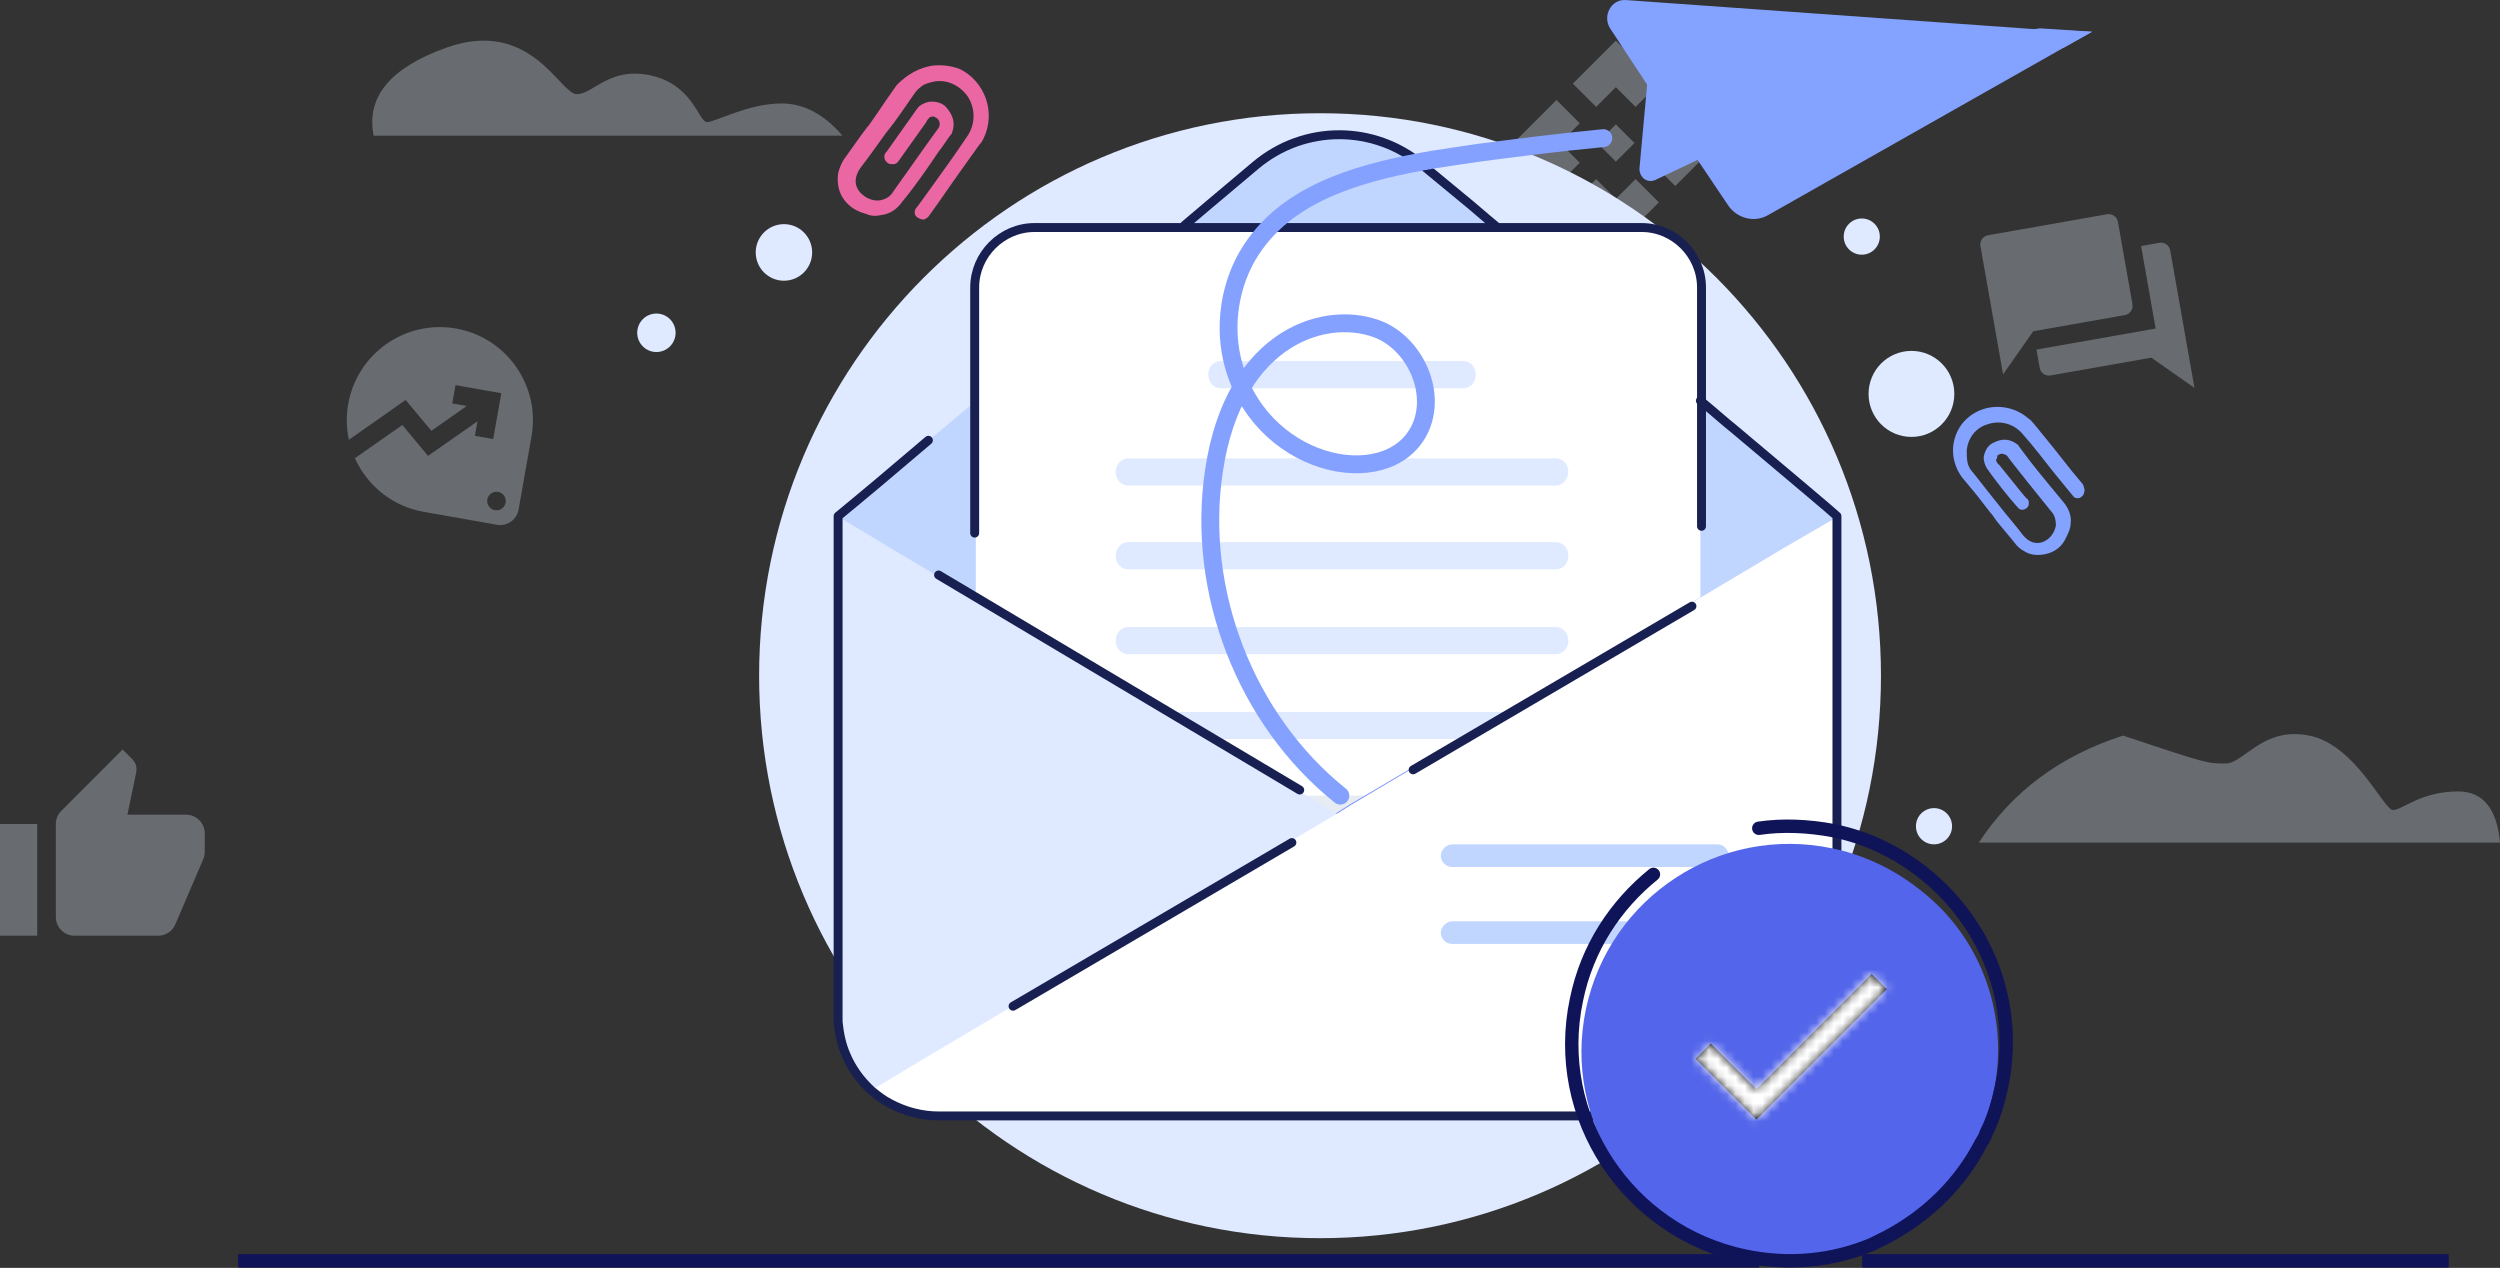 <?xml version="1.0" encoding="UTF-8"?>
<svg width="280px" height="142px" viewBox="0 0 280 142" version="1.1" xmlns="http://www.w3.org/2000/svg" xmlns:xlink="http://www.w3.org/1999/xlink">
    <rect x="0" y="0" width="280" height="142" fill="#333333" stroke="none"/>
    <title>椭圆形 2</title>
    <defs>
        <polygon id="path-1" points="6.815 12.899 1.704 7.788 0 9.492 6.815 16.306 21.417 1.704 19.713 0"></polygon>
    </defs>
    <g id="页面-1" stroke="none" stroke-width="1" fill="none" fill-rule="evenodd">
        <g id="场景1：填写基本信息-提交成功" transform="translate(-935, -464)">
            <g id="编组-3" transform="translate(830, 110)">
                <g id="椭圆形-2" transform="translate(105, 354)">
                    <line x1="27.426" y1="141.212" x2="196.287" y2="141.212" id="直线" stroke="#0F1358" stroke-width="1.5" stroke-linecap="square"></line>
                    <line x1="209.317" y1="141.212" x2="273.504" y2="141.212" id="直线" stroke="#0F1358" stroke-width="1.5" stroke-linecap="square"></line>
                    <g id="编组-15" transform="translate(0, 4.551)" fill="#D9E6F2" fill-opacity="0.32">
                        <path d="M183.061,11.466 L180.976,13.551 L178.892,11.466 L180.976,9.381 L183.061,11.466 Z M180.976,5.212 L183.186,7.422 L185.792,4.816 L180.976,0 L176.161,4.816 L178.766,7.422 L180.976,5.212 Z M174.722,11.466 L176.932,9.256 L174.326,6.65 L169.51,11.466 L174.326,16.282 L176.932,13.676 L174.722,11.466 Z M187.23,11.466 L185.021,13.676 L187.626,16.282 L192.442,11.466 L187.626,6.65 L185.021,9.256 L187.23,11.466 Z M180.976,17.72 L178.766,15.51 L176.161,18.116 L180.976,22.932 L185.792,18.116 L183.186,15.51 L180.976,17.72 Z" id="形状" fill-rule="nonzero"></path>
                        <path d="M49.264,32.085 C43.51,32.085 38.841,36.755 38.841,42.509 C38.841,43.895 39.112,45.229 39.612,46.439 L45.095,40.945 L48.535,43.843 L51.953,40.424 L50.307,40.424 L50.307,38.339 L55.518,38.339 L55.518,43.551 L53.434,43.551 L53.434,41.904 L48.649,46.678 L45.22,43.77 L40.633,48.356 C42.51,51.119 45.678,52.932 49.264,52.932 L57.603,52.932 C58.75,52.932 59.688,51.994 59.688,50.848 L59.688,42.509 C59.688,36.755 55.018,32.085 49.264,32.085 Z M57.082,51.369 C56.509,51.369 56.039,50.9 56.039,50.327 C56.039,49.753 56.509,49.284 57.082,49.284 C57.655,49.284 58.124,49.753 58.124,50.327 C58.124,50.9 57.655,51.369 57.082,51.369 Z" id="形状" fill-rule="nonzero" transform="translate(49.264, 42.509) rotate(10) translate(-49.264, -42.509) "></path>
                        <path d="M243.085,24.179 L241,24.179 L241,33.561 L227.449,33.561 L227.449,35.645 C227.449,36.219 227.918,36.688 228.492,36.688 L239.957,36.688 L244.127,40.857 L244.127,25.222 C244.127,24.649 243.658,24.179 243.085,24.179 Z M238.915,30.434 L238.915,21.052 C238.915,20.479 238.446,20.01 237.873,20.01 L224.322,20.01 C223.749,20.01 223.28,20.479 223.28,21.052 L223.28,35.645 L227.449,31.476 L237.873,31.476 C238.446,31.476 238.915,31.007 238.915,30.434 Z" id="形状" fill-rule="nonzero" transform="translate(233.703, 30.434) rotate(-10) translate(-233.703, -30.434) "></path>
                        <path d="M0,100.245 L4.169,100.245 L4.169,87.737 L0,87.737 L0,100.245 Z M22.932,88.78 C22.932,87.633 21.994,86.695 20.847,86.695 L14.27,86.695 L15.26,81.931 L15.291,81.598 C15.291,81.17 15.114,80.774 14.833,80.493 L13.728,79.398 L6.869,86.267 C6.483,86.643 6.254,87.164 6.254,87.737 L6.254,98.161 C6.254,99.307 7.192,100.245 8.339,100.245 L17.72,100.245 C18.585,100.245 19.325,99.724 19.638,98.974 L22.786,91.625 C22.88,91.385 22.932,91.135 22.932,90.864 L22.932,88.78 Z" id="形状" fill-rule="nonzero"></path>
                        <path d="M221.628,89.822 L280,89.822 C279.653,86 278.089,84.089 275.309,84.089 C271.14,84.089 269.055,86.174 268.013,86.174 C266.971,86.174 263.843,78.877 258.632,77.835 C253.42,76.792 251.335,80.962 249.251,80.962 C247.166,80.962 247.166,80.962 237.785,77.835 C230.781,80.081 225.396,84.077 221.628,89.822 Z" id="直线-9"></path>
                        <path d="M41.851,10.647 L94.359,10.647 C92.306,8.241 90.029,7.038 87.528,7.038 C83.778,7.038 80.127,9.123 79.189,9.123 C78.252,9.123 77.624,4.954 72.935,3.911 C68.247,2.869 66.472,5.996 64.596,5.996 C62.721,5.996 59.453,-2.585 50.004,0.784 C43.704,3.03 40.986,6.318 41.851,10.647 Z" id="直线-9"></path>
                    </g>
                    <g id="17" transform="translate(71.369, 0)">
                        <path d="M76.475,138.676 C41.779,138.676 13.652,110.472 13.652,75.679 C13.652,40.886 41.779,12.682 76.475,12.682 C111.172,12.682 139.299,40.886 139.299,75.679 C139.299,110.472 111.172,138.676 76.475,138.676 Z" id="Vector" fill="#DFE9FF"></path>
                        <g id="Group" transform="translate(22.5, 15.09)">
                            <g id="Compose-email-1">
                                <g id="Group" transform="translate(0, 0.253)" fill="#C0D6FF" fill-rule="nonzero">
                                    <path d="M111.995,98.236 C111.995,98.489 111.995,98.616 111.995,98.869 C111.869,102.038 110.352,104.827 108.203,106.855 C106.181,108.629 103.652,109.644 100.871,109.644 L11.25,109.644 C9.354,109.644 7.458,109.136 5.815,108.249 C5.056,107.869 4.424,107.362 3.792,106.855 C2.528,105.714 1.517,104.32 0.885,102.799 C0.379,101.658 0.126,100.39 0,99.123 L0,42.463 C3.118,39.843 6.91,36.675 11.376,32.956 C18.329,27.126 27.43,19.52 35.52,12.802 C40.197,8.873 39.691,9.38 46.77,3.422 C52.205,-1.141 60.043,-1.141 65.478,3.422 C66.868,4.563 68.385,5.831 69.776,6.972 C72.683,9.38 75.97,12.169 79.383,14.957 C86.588,21.041 94.425,27.633 100.619,32.83 C106.939,38.027 111.49,41.956 111.995,42.463 L111.995,98.236 Z" id="Vector"></path>
                                </g>
                                <g id="Group" transform="translate(15.422, 10.394)" fill="#FFFFFF" fill-rule="nonzero">
                                    <path d="M81.152,41.829 L63.329,52.477 L58.02,55.646 L46.77,62.49 L41.461,65.659 L39.186,67.054 L37.163,65.659 L32.107,62.49 L21.489,55.772 L16.433,52.604 L0,42.21 L0,6.718 C0,3.042 3.034,0 6.699,0 L74.579,0 C78.245,0 81.152,3.042 81.152,6.718 L81.152,41.829 Z" id="Vector"></path>
                                </g>
                                <g id="Group" transform="translate(15.295, 10.394)" fill-rule="nonzero" stroke="#182052" stroke-dasharray="0,0" stroke-linecap="round" stroke-linejoin="round">
                                    <g id="Vector">
                                        <path d="M0,34.224 L0,6.718 C0,3.042 3.034,0 6.699,0 L74.706,0 C78.371,0 81.405,3.042 81.405,6.718 L81.405,33.463"></path>
                                    </g>
                                </g>
                                <g id="Group" transform="translate(31.096, 25.351)" fill-rule="nonzero">
                                    <path d="M1.39,13.943 C0.632,13.943 0,13.309 0,12.422 C0,11.535 0.632,10.901 1.39,10.901 L49.298,10.901 C50.057,10.901 50.689,11.535 50.689,12.422 C50.689,13.183 50.057,13.943 49.298,13.943 L1.39,13.943 Z" id="Vector" fill="#DFE9FF"></path>
                                    <path d="M1.39,23.323 C0.632,23.323 0,22.689 0,21.802 C0,20.915 0.632,20.281 1.39,20.281 L49.298,20.281 C50.057,20.281 50.689,20.915 50.689,21.802 C50.689,22.689 50.057,23.323 49.298,23.323 L1.39,23.323 Z" id="Vector" fill="#DFE9FF"></path>
                                    <path d="M1.39,32.83 C0.632,32.83 0,32.196 0,31.309 C0,30.421 0.632,29.787 1.39,29.787 L49.298,29.787 C50.057,29.787 50.689,30.421 50.689,31.309 C50.689,32.196 50.057,32.83 49.298,32.83 L1.39,32.83 Z" id="Vector" fill="#DFE9FF"></path>
                                    <path d="M41.082,42.336 L6.194,42.336 L1.39,39.294 C1.39,39.294 1.432,39.294 1.517,39.294 L46.138,39.294 L41.082,42.336 Z" id="Vector" fill="#DFE9FF"></path>
                                    <path d="M25.281,51.716 L21.11,51.716 L16.306,48.674 L30.337,48.674 L25.281,51.716 Z" id="Vector" fill="#E7EBF2"></path>
                                    <path d="M11.756,3.042 C10.997,3.042 10.365,2.408 10.365,1.521 C10.365,0.634 10.997,0 11.756,0 L38.933,0 C39.691,0 40.323,0.634 40.323,1.521 C40.323,2.408 39.691,3.042 38.933,3.042 L11.756,3.042 Z" id="Vector" fill="#DFE9FF"></path>
                                </g>
                                <path d="M111.995,98.996 C111.869,102.165 110.352,104.954 108.203,106.982 C106.181,108.756 103.652,109.77 100.871,109.77 L11.25,109.77 C9.354,109.77 7.458,109.263 5.815,108.376 C5.056,107.996 4.424,107.489 3.792,106.982 C2.528,105.841 1.517,104.446 0.885,102.925 C0.379,101.785 0.126,100.517 0,99.25 L0,99.123 L0,42.717 L50.057,74.152 L54.354,76.814 L55.871,75.926 L57.262,75.039 L111.995,42.717 L111.995,98.996 Z" id="Vector" fill="#738DFF" fill-rule="nonzero"></path>
                                <path d="M100.745,109.643 L11.25,109.643 C9.354,109.643 7.458,109.136 5.815,108.249 C5.056,107.869 4.424,107.362 3.792,106.855 C2.528,105.714 1.517,104.32 0.885,102.799 C0.379,101.658 0.126,100.39 0,99.123 L0,98.996 L0,42.717 L5.815,46.266 L55.871,76.053 L57.262,76.941 L57.388,77.067 L102.262,103.686 L108.077,106.855 C106.054,108.629 103.526,109.643 100.745,109.643 Z" id="Vector" fill="#DFE9FF" fill-rule="nonzero"></path>
                                <line x1="11.25" y1="49.308" x2="51.7" y2="73.391" id="Vector" stroke="#182052" stroke-linecap="round" stroke-linejoin="round" stroke-dasharray="0,0"></line>
                                <path d="M111.995,98.996 C111.869,102.165 110.352,104.954 108.203,106.982 C106.181,108.756 103.653,109.77 100.872,109.77 L11.25,109.77 C9.354,109.77 7.458,109.263 5.815,108.376 C5.056,107.996 4.424,107.489 3.792,106.982 L9.481,103.559 L54.354,76.941 L55.871,76.053 L57.262,75.166 L105.928,46.266 L111.995,42.717 L111.995,98.996 Z" id="Vector" fill="#FFFFFF" fill-rule="nonzero"></path>
                                <line x1="50.822" y1="79.277" x2="19.592" y2="97.608" id="Vector-2" stroke="#182052" stroke-linecap="round" stroke-linejoin="round" stroke-dasharray="0,0"></line>
                                <line x1="95.629" y1="52.8" x2="64.4" y2="71.131" id="Vector-3" stroke="#182052" stroke-linecap="round" stroke-linejoin="round" stroke-dasharray="0,0"></line>
                                <path d="M68.764,82.011 C68.006,82.011 67.5,81.377 67.5,80.743 C67.5,80.109 68.132,79.476 68.764,79.476 L98.47,79.476 C99.228,79.476 99.734,80.109 99.734,80.743 C99.734,81.377 99.228,82.011 98.47,82.011 L68.764,82.011 Z" id="Vector" fill="#C0D6FF" fill-rule="nonzero"></path>
                                <path d="M68.764,90.63 C68.006,90.63 67.5,89.996 67.5,89.363 C67.5,88.729 68.132,88.095 68.764,88.095 L98.47,88.095 C99.228,88.095 99.734,88.729 99.734,89.363 C99.734,89.996 99.228,90.63 98.47,90.63 L68.764,90.63 Z" id="Vector" fill="#C0D6FF" fill-rule="nonzero"></path>
                                <g id="Group" transform="translate(38.807, 0)" fill-rule="nonzero" stroke="#182052" stroke-dasharray="0,0" stroke-linecap="round" stroke-linejoin="round">
                                    <path d="M0,10.14 C1.77,8.619 3.16,7.479 7.964,3.422 C13.399,-1.141 21.236,-1.141 26.672,3.422 C28.062,4.563 29.579,5.831 30.969,6.972 C32.233,7.986 33.497,9.126 34.888,10.267" id="Vector"></path>
                                </g>
                                <g id="Group" transform="translate(0, 29.787)" fill-rule="nonzero" stroke="#182052" stroke-dasharray="0,0" stroke-linecap="round" stroke-linejoin="round">
                                    <path d="M96.574,0 C97.964,1.141 99.228,2.282 100.492,3.296 C106.813,8.619 111.49,12.549 111.869,12.929 L111.869,68.701 C111.869,68.955 111.869,69.082 111.869,69.335 C111.742,72.504 110.225,75.293 108.077,77.321 C106.054,79.095 103.526,80.109 100.745,80.109 L11.25,80.109 C9.354,80.109 7.458,79.602 5.815,78.715 C5.056,78.335 4.424,77.828 3.792,77.321 C2.528,76.18 1.517,74.786 0.885,73.265 C0.379,72.124 0.126,70.856 0,69.589 L0,12.929 C2.781,10.647 6.152,7.817 10.112,4.436" id="Vector"></path>
                                </g>
                            </g>
                            <path d="M108.329,106.601 C108.203,106.728 108.203,106.728 108.077,106.728 C108.077,106.728 108.034,106.728 107.95,106.728 L104.664,108.503 L108.329,106.601 Z" id="Vector" fill="#526DFF" fill-rule="nonzero"></path>
                        </g>
                        <g id="编组" transform="translate(104.667, 92.536)">
                            <path d="M47.201,30.006 C46.803,31.726 46.273,33.314 45.611,34.902 C45.477,35.299 45.345,35.564 45.079,35.961 C42.826,40.328 39.246,43.901 34.87,46.019 C34.34,46.283 33.809,46.547 33.412,46.68 C29.169,48.401 24.395,49.062 19.622,48.003 C7.026,45.356 -1.062,33.05 1.59,20.478 C4.241,7.906 16.572,-0.166 29.169,2.48 C33.677,3.407 37.655,5.656 40.969,8.832 C46.539,14.258 48.925,22.331 47.201,30.006 Z" id="路径" fill="#5365EA" fill-rule="nonzero"></path>
                            <path d="M20.948,0.231 C23.6,-0.166 26.517,-0.034 29.302,0.495 C33.942,1.422 38.185,3.804 41.5,7.112 C47.333,12.935 49.854,21.14 48.129,29.212 C47.731,31.065 47.201,32.785 46.407,34.373 C46.273,34.77 46.141,35.035 45.875,35.432 C43.488,40.064 39.776,43.637 35.268,46.019 C34.738,46.283 34.207,46.547 33.677,46.812 C29.302,48.666 24.396,49.194 19.357,48.135 C6.231,45.356 -2.255,32.52 0.529,19.419 C1.722,13.597 4.905,8.833 9.148,5.392" id="路径" stroke="#0F1358" stroke-width="1.5" stroke-linecap="round" stroke-linejoin="round"></path>
                            <g id="ic/update" transform="translate(13.866, 16.55)">
                                <g id="🎨-Color" transform="translate(0, 0)">
                                    <mask id="mask-2" fill="white">
                                        <use xlink:href="#path-1"></use>
                                    </mask>
                                    <use id="蒙版" fill="#000000" fill-rule="nonzero" xlink:href="#path-1"></use>
                                    <g mask="url(#mask-2)" fill="#FFFFFF" id="形状">
                                        <g transform="translate(-4.137, -6.815)">
                                            <rect x="0" y="0" width="29.205" height="29.205"></rect>
                                        </g>
                                    </g>
                                </g>
                            </g>
                        </g>
                        <g id="Sent-Email-1" transform="translate(64.182, 0)" fill-rule="nonzero">
                            <path d="M14.568,89.115 C3.95,80.623 -1.612,66.172 0.411,52.736 C2.686,37.399 13.304,34.484 19.119,37.019 C23.037,38.793 25.439,44.117 23.416,48.173 C19.751,55.398 5.214,52.229 2.433,40.188 C1.422,35.751 2.433,30.808 5.088,27.258 C9.512,21.174 17.602,19.146 24.933,17.879 C26.577,17.625 28.22,17.372 29.99,17.118 C33.908,16.611 38.712,15.977 44.021,15.47" id="Vector" stroke="#84A1FF" stroke-width="2" stroke-linecap="round" stroke-linejoin="round" stroke-dasharray="0,0"></path>
                            <g id="Vector" transform="translate(44.452, 0)" fill="#84A2FF">
                                <path d="M10.187,17.879 L5.384,20.16 C4.499,20.54 3.614,19.907 3.614,18.893 L4.499,9.259"></path>
                                <path d="M51.143,5.33 L18.025,24.09 C16.508,24.977 14.612,24.47 13.601,23.076 L6.016,11.794 L4.499,9.513 L0.328,3.175 C-0.557,1.781 0.454,-0.121 2.098,0.006 L48.362,3.302 L54.303,3.555 L51.143,5.33 Z"></path>
                                <path d="M51.143,5.33 L6.142,11.668 L4.499,9.386 L48.488,3.175 L54.303,3.555 L51.143,5.33 Z"></path>
                            </g>
                        </g>
                        <path d="M142.712,48.934 C140.059,48.934 137.909,46.777 137.909,44.117 C137.909,41.457 140.059,39.3 142.712,39.3 C145.365,39.3 147.515,41.457 147.515,44.117 C147.515,46.777 145.365,48.934 142.712,48.934 Z" id="Vector" fill="#DFE9FF"></path>
                        <path d="M16.433,31.441 C14.687,31.441 13.272,30.023 13.272,28.273 C13.272,26.522 14.687,25.104 16.433,25.104 C18.178,25.104 19.593,26.522 19.593,28.273 C19.593,30.023 18.178,31.441 16.433,31.441 Z" id="Vector" fill="#DFE9FF"></path>
                        <path d="M2.149,39.427 C0.962,39.427 0,38.462 0,37.272 C0,36.082 0.962,35.117 2.149,35.117 C3.336,35.117 4.298,36.082 4.298,37.272 C4.298,38.462 3.336,39.427 2.149,39.427 Z" id="Vector" fill="#DFE9FF"></path>
                        <path d="M137.15,28.526 C136.033,28.526 135.127,27.618 135.127,26.498 C135.127,25.378 136.033,24.47 137.15,24.47 C138.267,24.47 139.172,25.378 139.172,26.498 C139.172,27.618 138.267,28.526 137.15,28.526 Z" id="Vector" fill="#DFE9FF"></path>
                        <path d="M145.24,94.566 C144.123,94.566 143.217,93.658 143.217,92.538 C143.217,91.417 144.123,90.509 145.24,90.509 C146.357,90.509 147.262,91.417 147.262,92.538 C147.262,93.658 146.357,94.566 145.24,94.566 Z" id="Vector" fill="#DFE9FF"></path>
                        <path d="M31.222,24.216 C31.096,24.09 30.969,23.709 31.222,23.329 C31.349,23.202 32.36,21.808 33.624,20.033 C34.635,18.639 35.899,16.864 36.91,15.343 C37.922,13.949 37.922,12.048 36.91,10.653 C36.026,9.513 34.635,8.879 33.245,9.132 C32.739,9.259 32.107,9.386 31.728,9.766 C31.349,10.02 31.096,10.4 30.843,10.78 C29.958,12.048 28.947,13.569 27.809,14.963 C26.798,16.357 25.913,17.625 25.028,18.766 C24.396,19.653 24.27,20.54 24.775,21.301 C25.281,22.061 26.292,22.568 27.177,22.442 C27.809,22.315 28.315,22.061 28.694,21.428 C29.326,20.54 33.624,14.456 33.75,14.329 C34.003,13.949 33.877,13.442 33.497,13.189 C33.371,13.189 33.371,13.062 33.245,13.062 C33.118,13.062 33.118,13.062 32.992,13.062 C32.739,13.062 32.613,13.315 32.486,13.442 L32.36,13.696 L29.2,18.132 C29.073,18.259 28.947,18.386 28.694,18.386 C28.441,18.386 28.188,18.386 28.062,18.259 C27.683,18.005 27.556,17.498 27.809,17.118 L27.936,16.991 C28.947,15.597 30.337,13.569 31.349,12.175 C31.601,11.794 32.107,11.541 32.613,11.414 C33.371,11.287 34.256,11.541 34.635,12.048 C35.394,12.935 35.646,13.822 35.267,14.836 C35.267,14.963 35.141,15.09 35.014,15.217 C34.635,15.724 34.256,16.357 33.75,16.991 C32.486,18.893 30.969,21.047 29.705,22.568 C29.073,23.456 28.315,23.963 27.304,24.09 C26.798,24.216 26.166,24.216 25.66,23.963 C24.649,23.709 23.764,23.202 23.132,22.315 C22.5,21.428 22.374,20.414 22.5,19.4 C22.627,18.893 22.879,18.259 23.132,17.879 C23.764,16.991 24.396,16.104 25.028,15.217 L25.787,14.203 L25.913,14.076 L26.798,12.808 C27.556,11.668 28.441,10.4 29.073,9.513 C30.337,8.245 31.601,7.611 32.992,7.358 C34.129,7.231 35.141,7.358 36.152,7.738 C38.933,9.132 40.197,12.555 38.806,15.47 C38.68,15.724 38.554,15.977 38.301,16.231 C37.037,18.005 35.394,20.287 34.003,22.315 L32.739,24.09 C32.613,24.343 32.36,24.47 32.107,24.597 C31.854,24.597 31.475,24.47 31.222,24.216 Z" id="Vector" fill="#EA67A4" fill-rule="nonzero"></path>
                        <path d="M161.546,55.778 C161.42,55.778 161.041,55.905 160.788,55.525 C160.661,55.398 159.777,54.257 158.513,52.736 C157.501,51.469 156.364,49.948 155.226,48.68 C154.215,47.413 152.571,47.032 151.181,47.539 C149.917,47.92 149.032,49.06 148.906,50.455 C148.906,50.962 148.906,51.469 149.032,51.976 C149.159,52.356 149.411,52.736 149.664,52.99 C150.549,54.131 151.56,55.398 152.571,56.666 C153.456,57.807 154.468,58.947 155.226,59.961 C155.858,60.722 156.616,60.975 157.375,60.722 C158.133,60.468 158.765,59.708 158.892,58.821 C158.892,58.314 158.765,57.68 158.386,57.299 C157.754,56.539 153.583,51.342 153.456,51.088 C153.203,50.835 152.698,50.708 152.445,50.962 C152.319,50.962 152.319,51.088 152.319,51.215 C152.319,51.3 152.277,51.384 152.192,51.469 C152.192,51.722 152.319,51.849 152.445,51.976 L152.571,52.103 C155.226,55.398 155.605,55.905 155.732,55.905 C155.858,56.032 155.858,56.285 155.858,56.412 C155.858,56.666 155.732,56.792 155.605,56.919 C155.226,57.173 154.847,57.173 154.594,56.792 L154.468,56.666 C153.456,55.525 152.066,53.75 151.181,52.483 C150.928,52.103 150.802,51.595 150.802,51.215 C150.928,50.455 151.307,49.821 151.939,49.567 C152.951,49.06 153.709,49.187 154.468,49.694 C154.594,49.821 154.72,49.821 154.72,49.948 C155.1,50.455 155.479,50.962 155.858,51.469 C157.122,53.117 158.639,54.891 159.777,56.285 C160.409,57.046 160.661,57.933 160.535,58.694 C160.535,59.201 160.282,59.708 160.029,60.215 C159.65,61.102 158.892,61.736 158.007,61.989 C157.122,62.243 156.111,62.243 155.352,61.736 C154.847,61.482 154.468,61.102 154.215,60.722 C153.583,59.961 152.951,59.201 152.319,58.44 L151.687,57.553 L151.56,57.426 L150.675,56.285 C149.917,55.271 149.032,54.257 148.4,53.497 C147.642,52.483 147.262,51.215 147.389,49.948 C147.515,48.934 147.894,48.046 148.526,47.286 C150.423,45.131 153.709,45.004 155.858,46.906 C156.111,47.032 156.237,47.286 156.49,47.539 C157.754,49.06 159.271,50.962 160.661,52.736 L161.925,54.257 C162.052,54.638 162.178,54.891 162.052,55.145 C162.052,55.398 161.799,55.652 161.546,55.778 Z" id="Vector" fill="#84A2FF" fill-rule="nonzero"></path>
                    </g>
                </g>
            </g>
        </g>
    </g>
</svg>